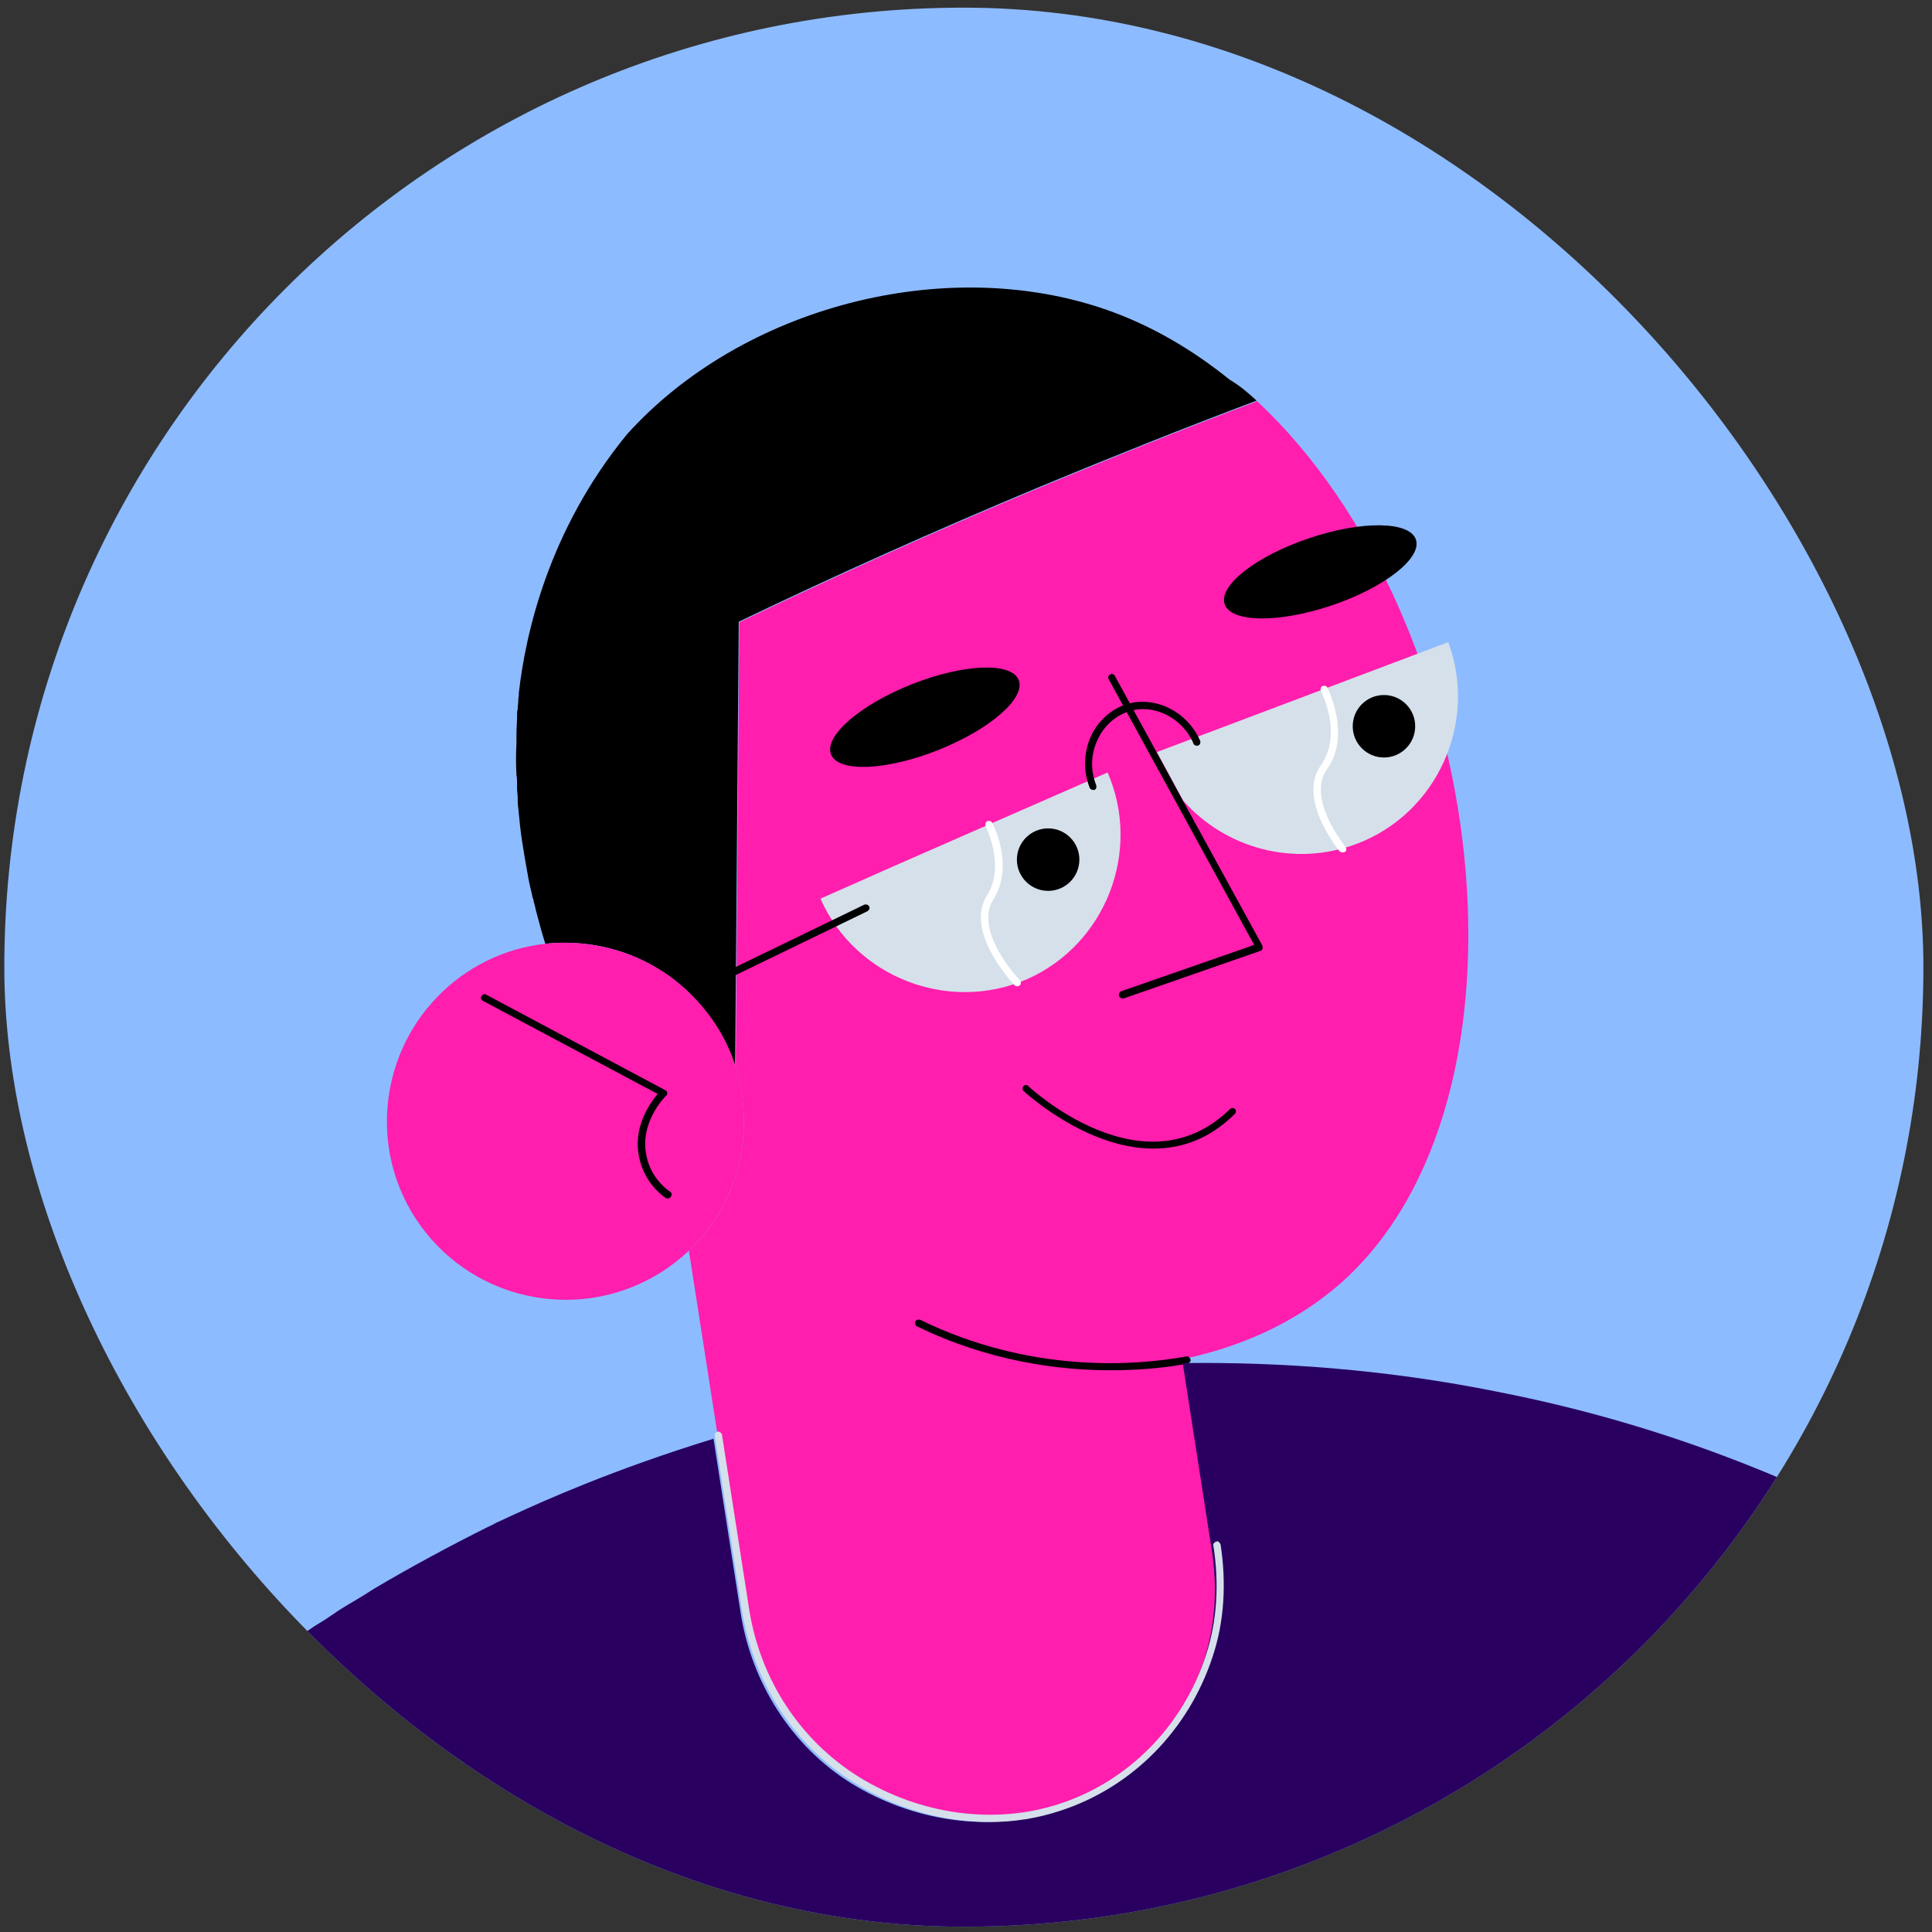 <svg width="200" height="200" viewBox="0 0 200 200" fill="none" xmlns="http://www.w3.org/2000/svg">
<rect x="0" y="0" width="200" height="200" fill="#333333" stroke="none"/>
<g clip-path="url(#clip0_3_12948)">
<rect x="0.447" y="0.792" width="198.663" height="198.663" rx="99.332" fill="#8DBBFF"/>
<path d="M138.727 132.893C134.249 136.811 128.776 139.299 122.868 140.605V140.791L125.853 160.008C126.475 163.802 126.289 167.719 125.107 171.451C122.744 178.851 116.96 184.822 109.622 187.185C102.657 189.424 94.883 188.242 88.602 184.324C82.321 180.468 78.216 173.876 77.097 166.6L74.298 148.627L71.313 129.473C74.547 126.363 76.661 122.134 76.972 117.346C77.097 114.983 76.848 112.619 76.164 110.505C76.288 95.144 76.412 79.783 76.537 64.422C86.363 59.696 96.749 55.032 107.756 50.43C115.405 47.258 122.868 44.273 130.144 41.537C154.336 64.174 160.244 113.925 138.727 132.893Z" fill="#FF1EAD"/>
<path d="M137.848 62.675C143.315 60.83 147.222 57.777 146.574 55.857C145.926 53.937 140.969 53.877 135.501 55.722C130.034 57.567 126.127 60.62 126.775 62.54C127.424 64.46 132.381 64.52 137.848 62.675Z" fill="black"/>
<path d="M97.093 77.657C102.457 75.531 106.2 72.28 105.454 70.396C104.707 68.513 99.753 68.709 94.389 70.835C89.025 72.962 85.282 76.213 86.029 78.096C86.776 79.98 91.729 79.784 97.093 77.657Z" fill="black"/>
<path d="M119.385 118.9C112.358 118.9 106.014 112.992 105.952 112.93C105.828 112.806 105.828 112.557 105.952 112.433C106.077 112.308 106.325 112.246 106.45 112.433C106.574 112.557 118.39 123.565 127.345 114.796C127.47 114.672 127.719 114.672 127.843 114.796C127.967 114.92 127.967 115.169 127.843 115.293C125.169 117.968 122.246 118.9 119.385 118.9Z" fill="black"/>
<path d="M130.642 97.819L122.495 82.955L119.759 77.918L115.405 69.958C115.281 69.771 115.094 69.709 114.908 69.833C114.721 69.958 114.659 70.144 114.783 70.331L129.833 97.819L116.089 102.607C115.903 102.669 115.778 102.918 115.841 103.105C115.903 103.229 116.027 103.354 116.214 103.354C116.276 103.354 116.276 103.354 116.338 103.354L130.455 98.441C130.58 98.441 130.642 98.316 130.704 98.192C130.704 98.005 130.704 97.881 130.642 97.819Z" fill="black"/>
<path d="M114.971 141.849C109.374 141.849 102.222 140.854 94.946 137.309C94.759 137.247 94.697 136.998 94.759 136.811C94.821 136.625 95.07 136.563 95.257 136.625C106.575 142.16 117.396 141.413 122.807 140.418C122.993 140.356 123.18 140.543 123.242 140.729C123.304 140.916 123.118 141.103 122.931 141.165C120.941 141.538 118.205 141.849 114.971 141.849Z" fill="black"/>
<path d="M130.082 41.474C122.806 44.211 115.343 47.196 107.694 50.368C96.686 54.97 86.3 59.634 76.474 64.36C76.35 79.721 76.225 95.082 76.101 110.443C73.862 103.415 67.519 98.129 59.683 97.632C58.564 97.57 57.507 97.57 56.449 97.694C56.076 96.512 55.765 95.331 55.454 94.149C55.392 93.776 55.268 93.465 55.205 93.092C55.205 93.03 55.205 93.03 55.143 92.968C55.019 92.283 54.832 91.662 54.708 90.977C54.646 90.604 54.584 90.293 54.521 89.92C54.459 89.547 54.397 89.236 54.335 88.863C54.148 87.744 53.962 86.624 53.837 85.505C53.775 84.883 53.713 84.261 53.651 83.639C53.589 83.266 53.589 82.893 53.589 82.52C53.589 82.209 53.526 81.898 53.526 81.649C53.526 81.462 53.526 81.338 53.526 81.151C53.526 80.841 53.526 80.53 53.464 80.219C53.402 79.099 53.402 78.042 53.464 76.985C53.464 76.674 53.464 76.363 53.464 75.99C53.464 75.368 53.526 74.746 53.526 74.186V73.938C53.526 73.751 53.526 73.626 53.589 73.44C53.589 73.129 53.651 72.818 53.651 72.507C53.651 72.258 53.713 72.072 53.713 71.823C53.713 71.761 53.713 71.699 53.713 71.699C54.397 65.666 56.76 54.907 64.907 44.957C76.785 31.773 97.868 26.238 114.597 32.084C119.199 33.701 123.428 36.188 127.283 39.298C128.341 39.92 129.211 40.666 130.082 41.474Z" fill="black"/>
<path d="M114.659 79.97C118.204 88.117 114.472 97.756 106.325 101.363C98.178 104.908 88.539 101.176 84.932 93.03C94.82 88.614 104.771 84.323 114.659 79.97Z" fill="#D5E0EA"/>
<path d="M140.405 87.371C133.937 89.796 126.847 87.806 122.494 82.893L119.758 77.856C129.833 74.062 139.845 70.269 149.92 66.475C153.029 74.808 148.738 84.261 140.405 87.371Z" fill="#D5E0EA"/>
<path d="M113.167 81.774C113.042 81.774 112.856 81.711 112.794 81.525C112.109 79.784 112.172 77.856 112.98 76.114C113.726 74.56 115.095 73.378 116.649 72.88C119.634 72.01 122.93 73.689 124.236 76.674C124.299 76.861 124.236 77.109 124.05 77.171C123.863 77.234 123.615 77.171 123.552 76.985C122.433 74.311 119.448 72.818 116.898 73.627C115.53 74.062 114.348 75.057 113.664 76.487C112.918 77.98 112.856 79.721 113.478 81.276C113.54 81.463 113.478 81.711 113.291 81.774C113.291 81.774 113.229 81.774 113.167 81.774Z" fill="black"/>
<path d="M105.268 102.109C105.144 102.109 105.082 102.047 105.019 101.985C104.149 101.052 99.982 96.201 102.159 92.719C103.838 90.045 102.594 86.811 102.034 85.505C101.972 85.318 102.034 85.069 102.221 85.007C102.407 84.945 102.656 85.007 102.718 85.194C103.402 86.562 104.708 90.107 102.843 93.092C100.915 96.139 104.771 100.617 105.579 101.487C105.703 101.612 105.703 101.861 105.579 101.985C105.455 102.109 105.33 102.109 105.268 102.109Z" fill="white"/>
<path d="M138.976 88.242C138.851 88.242 138.727 88.179 138.665 88.117C137.359 86.438 134.622 82.209 136.737 79.224C138.851 76.239 137.11 72.259 136.737 71.513C136.675 71.326 136.737 71.077 136.924 71.015C137.11 70.953 137.359 71.015 137.421 71.202C137.794 72.01 139.722 76.363 137.359 79.659C135.555 82.209 138.105 86.127 139.287 87.682C139.411 87.868 139.411 88.055 139.225 88.179C139.162 88.242 139.038 88.242 138.976 88.242Z" fill="white"/>
<path d="M89.783 94.336L71.686 103.105C71.5 102.918 71.313 102.732 71.126 102.545L89.472 93.652C89.659 93.59 89.908 93.652 89.97 93.839C90.094 94.025 89.97 94.212 89.783 94.336Z" fill="black"/>
<path d="M108.503 92.222C110.289 92.222 111.737 90.774 111.737 88.988C111.737 87.202 110.289 85.754 108.503 85.754C106.717 85.754 105.269 87.202 105.269 88.988C105.269 90.774 106.717 92.222 108.503 92.222Z" fill="black"/>
<path d="M143.267 78.416C145.053 78.416 146.5 76.968 146.5 75.182C146.5 73.396 145.053 71.948 143.267 71.948C141.481 71.948 140.033 73.396 140.033 75.182C140.033 76.968 141.481 78.416 143.267 78.416Z" fill="black"/>
<path d="M76.164 110.443C75.293 107.644 73.739 105.157 71.686 103.104C71.5 102.918 71.313 102.731 71.127 102.545C68.141 99.746 64.161 97.943 59.746 97.632C58.627 97.57 57.569 97.57 56.512 97.694C47.743 98.627 40.716 105.779 40.094 114.858C39.41 125.057 47.121 133.826 57.321 134.51C62.669 134.883 67.706 132.893 71.313 129.473C74.547 126.363 76.662 122.134 76.972 117.346C77.097 114.858 76.848 112.557 76.164 110.443Z" fill="#FF1EAD"/>
<path d="M69.136 124.062C69.074 124.062 68.95 124.062 68.888 124C68.079 123.44 66.711 122.134 66.214 120.02C65.405 116.786 67.271 114.236 68.079 113.241L49.982 103.602C49.795 103.477 49.733 103.291 49.858 103.104C49.982 102.918 50.169 102.855 50.355 102.98L68.888 112.868C69.012 112.93 69.074 113.054 69.074 113.117C69.074 113.241 69.074 113.365 68.95 113.428C68.826 113.552 66.089 116.288 66.96 119.833C67.395 121.699 68.639 122.88 69.385 123.378C69.572 123.502 69.572 123.751 69.447 123.876C69.385 124 69.261 124.062 69.136 124.062Z" fill="black"/>
<path d="M397.871 167.595C396.255 170.332 393.021 171.513 390.098 170.643C386.366 184.573 382.137 196.514 378.095 206.402C377.784 207.21 377.411 208.019 377.1 208.827C377.038 208.951 376.976 209.076 376.914 209.2C376.105 211.066 375.359 212.807 374.613 214.549C374.488 214.86 374.302 215.233 374.177 215.544C373.866 216.228 373.555 216.85 373.307 217.471C373.12 217.907 372.871 218.404 372.685 218.84C372.436 219.399 372.187 219.959 371.938 220.519C371.69 221.016 371.503 221.452 371.254 221.949C369.326 226.116 367.461 229.972 365.471 233.703C364.724 235.071 363.978 236.439 363.232 237.807C362.859 238.429 362.486 239.051 362.112 239.673C361.739 240.295 361.366 240.917 360.993 241.539C360.682 242.036 360.371 242.472 360.122 242.969C359.625 243.716 359.189 244.4 358.692 245.146C358.194 245.892 357.697 246.576 357.137 247.323C356.018 248.815 354.898 250.37 353.655 251.862C353.095 252.546 352.535 253.168 351.975 253.852C351.602 254.288 351.229 254.785 350.794 255.221C343.207 263.865 331.266 277.485 311.117 284.574C285.308 293.654 261.8 286.502 248.927 282.646C236.862 278.977 227.472 274.126 221.377 270.519C221.191 282.584 221.253 295.022 221.564 307.957C221.626 311.129 221.75 314.301 221.875 317.472C221.937 319.089 221.999 320.706 222.061 322.323C222.683 338.617 223.74 354.289 225.109 369.214C225.171 370.023 225.233 370.831 225.295 371.64C225.046 371.702 224.86 371.702 224.611 371.764C220.88 372.386 217.148 373.008 213.417 373.63C209.437 374.252 205.519 374.936 201.539 375.62C197.932 376.242 194.325 376.801 190.718 377.423C182.073 378.854 173.429 380.346 164.785 381.777C159.374 382.709 153.901 383.642 148.491 384.575C133.938 387.063 119.386 389.612 104.896 392.162C101.911 392.66 98.926 393.219 95.878 393.779C94.572 394.028 93.266 394.277 91.898 394.463C85.928 395.521 79.896 396.578 73.925 397.697C68.204 398.754 62.42 399.749 56.699 400.807C53.341 401.428 49.982 402.05 46.562 402.672C42.582 403.419 38.602 404.103 34.621 404.849V370.645C-17.742 382.772 -38.451 373.132 -47.718 362.622C-48.34 361.938 -48.899 361.192 -49.459 360.446C-49.583 360.321 -49.708 360.135 -49.832 359.948C-50.019 359.699 -50.205 359.388 -50.392 359.14C-50.703 358.642 -51.014 358.145 -51.325 357.647C-51.511 357.274 -51.76 356.963 -51.947 356.59C-52.258 356.03 -52.569 355.47 -52.879 354.911C-53.004 354.6 -53.19 354.351 -53.315 354.04C-53.315 353.978 -53.377 353.978 -53.377 353.916C-53.501 353.605 -53.626 353.356 -53.75 353.045C-53.874 352.734 -54.061 352.423 -54.185 352.112C-54.434 351.49 -54.683 350.868 -54.932 350.246C-55.056 349.873 -55.18 349.5 -55.305 349.127C-55.678 348.132 -55.989 347.075 -56.238 346.018C-56.362 345.644 -56.424 345.333 -56.549 344.96C-56.611 344.649 -56.673 344.338 -56.797 344.027C-56.797 343.903 -56.859 343.841 -56.859 343.716C-56.922 343.406 -56.984 343.095 -57.108 342.784C-57.17 342.411 -57.233 342.037 -57.357 341.664C-57.419 341.229 -57.544 340.856 -57.606 340.42C-57.73 339.861 -57.792 339.301 -57.917 338.741C-58.103 337.622 -58.228 336.44 -58.352 335.259C-58.414 334.637 -58.477 334.077 -58.539 333.455C-58.601 333.082 -58.601 332.647 -58.663 332.211C-58.725 331.403 -58.787 330.532 -58.787 329.724C-58.787 329.288 -58.85 328.915 -58.85 328.48C-58.85 328.045 -58.85 327.609 -58.85 327.174C-58.85 326.739 -58.85 326.241 -58.85 325.806C-58.85 325.246 -58.85 324.624 -58.85 324.065C-58.85 323.567 -58.85 323.07 -58.787 322.572C-58.787 322.385 -58.787 322.199 -58.787 322.012C-58.787 321.701 -58.787 321.453 -58.725 321.142C-58.725 320.769 -58.725 320.395 -58.663 319.96C-58.663 319.898 -58.663 319.836 -58.663 319.836C-58.663 319.338 -58.601 318.778 -58.539 318.219C-58.539 318.094 -58.539 317.97 -58.539 317.846C-58.477 317.348 -58.477 316.851 -58.414 316.291C-58.29 314.487 -58.041 312.622 -57.792 310.756C-57.73 310.321 -57.668 309.823 -57.606 309.388C-57.481 308.517 -57.357 307.709 -57.233 306.838C-57.233 306.776 -57.233 306.651 -57.17 306.589C-57.108 306.216 -57.046 305.781 -56.984 305.408C-56.859 304.661 -56.735 303.915 -56.611 303.169C-56.549 302.92 -56.486 302.609 -56.486 302.36C-56.424 302.049 -56.362 301.676 -56.3 301.365C-56.238 300.93 -56.113 300.432 -56.051 299.997C-55.864 299.064 -55.678 298.131 -55.429 297.261C-55.118 295.893 -54.807 294.587 -54.496 293.218C-54.496 293.156 -54.496 293.156 -54.496 293.094C-54.372 292.597 -54.248 292.161 -54.123 291.726C-53.874 290.793 -53.626 289.86 -53.377 288.927C-53.066 287.87 -52.755 286.813 -52.444 285.756C-52.195 284.947 -51.947 284.077 -51.698 283.268C-51.573 282.833 -51.449 282.46 -51.325 282.024C-51.138 281.465 -51.014 280.967 -50.827 280.407C-50.703 279.91 -50.516 279.475 -50.33 278.977C-50.205 278.604 -50.081 278.169 -49.956 277.795C-49.086 275.308 -48.215 272.82 -47.22 270.333C-46.847 269.4 -46.474 268.405 -46.101 267.41C-45.479 265.979 -44.919 264.487 -44.297 263.057C-44.111 262.559 -43.862 262.061 -43.675 261.626C-43.053 260.134 -42.369 258.703 -41.685 257.273C-41.437 256.775 -41.25 256.278 -41.001 255.842C-40.068 253.852 -39.136 251.925 -38.14 249.934C-37.892 249.437 -37.643 248.939 -37.394 248.442C-37.021 247.758 -36.648 247.012 -36.275 246.327C-36.15 246.017 -35.964 245.706 -35.777 245.395C-35.591 244.959 -35.342 244.586 -35.093 244.151C-34.844 243.716 -34.658 243.28 -34.409 242.907C-33.849 241.912 -33.29 240.855 -32.668 239.86C-32.419 239.424 -32.17 238.927 -31.922 238.492C-30.305 235.693 -28.625 232.957 -26.884 230.22C-26.635 229.847 -26.387 229.412 -26.138 229.039C-25.454 227.982 -24.77 226.986 -24.148 225.929C-23.837 225.494 -23.588 225.059 -23.277 224.623C-20.852 221.016 -18.302 217.534 -15.69 214.051C-14.757 212.807 -13.824 211.626 -12.829 210.382C-12.456 209.884 -12.083 209.449 -11.71 209.014C-11.399 208.641 -11.15 208.267 -10.839 207.956C-10.653 207.708 -10.466 207.521 -10.28 207.272C-8.103 204.66 -5.926 202.111 -3.625 199.561C-3.252 199.126 -2.817 198.69 -2.444 198.255C-1.2 196.887 0.106 195.519 1.412 194.15C1.785 193.777 2.096 193.404 2.469 193.093C2.905 192.658 3.278 192.222 3.713 191.849C8.44 187.123 13.415 182.645 18.639 178.416C19.074 178.043 19.572 177.67 20.007 177.297C20.567 176.862 21.126 176.426 21.686 175.991C22.059 175.68 22.494 175.369 22.93 175.058C23.241 174.809 23.552 174.561 23.863 174.374C24.049 174.25 24.236 174.063 24.422 173.939C25.044 173.503 25.666 173.006 26.288 172.571C26.661 172.322 27.034 172.011 27.407 171.762C27.905 171.389 28.402 171.078 28.9 170.705C28.9 170.705 28.9 170.705 28.962 170.705C29.335 170.456 29.709 170.207 30.082 169.959C30.206 169.896 30.33 169.772 30.455 169.71C30.952 169.399 31.45 169.026 32.01 168.715C32.507 168.342 33.067 168.031 33.564 167.72C33.937 167.471 34.31 167.222 34.684 166.973C34.995 166.725 35.368 166.538 35.741 166.289C36.363 165.916 36.985 165.543 37.607 165.17C37.98 164.921 38.415 164.672 38.788 164.424C42.582 162.185 46.5 160.07 50.48 158.08C50.791 157.956 51.102 157.769 51.35 157.645C51.91 157.396 52.408 157.147 52.967 156.899C56.45 155.282 63.726 152.048 73.863 148.938L76.662 166.911C77.781 174.187 81.948 180.78 88.167 184.635C94.448 188.491 102.284 189.735 109.187 187.496C116.463 185.133 122.247 179.163 124.672 171.762C125.854 168.093 126.04 164.175 125.418 160.319L122.433 141.103C132.695 140.978 143.702 141.787 155.083 144.088C227.72 158.329 251.539 218.653 292.025 210.755C292.771 210.631 293.579 210.444 294.326 210.257C294.574 210.195 294.823 210.133 295.072 210.071C295.321 210.009 295.569 209.947 295.88 209.822C296.129 209.76 296.378 209.698 296.627 209.573H296.689C296.689 209.573 296.689 209.573 296.751 209.573L297.124 209.449C297.249 209.387 297.373 209.387 297.497 209.325C297.746 209.262 297.995 209.138 298.244 209.076C298.555 208.951 298.865 208.827 299.239 208.703C299.487 208.641 299.674 208.516 299.923 208.392C300.171 208.267 300.482 208.143 300.731 208.019C302.037 207.459 303.343 206.775 304.711 206.029C304.774 206.029 304.836 205.966 304.836 205.966C305.084 205.842 305.333 205.655 305.644 205.531C306.204 205.22 306.764 204.847 307.385 204.474C307.696 204.287 307.945 204.101 308.194 203.914C308.505 203.728 308.754 203.541 309.065 203.354C309.624 202.981 310.184 202.546 310.744 202.111C311.055 201.924 311.303 201.675 311.614 201.427C312.734 200.494 313.915 199.499 315.035 198.441C315.284 198.193 315.532 197.944 315.781 197.757C316.092 197.446 316.403 197.135 316.776 196.825C317.025 196.638 317.211 196.389 317.398 196.14C317.585 195.954 317.771 195.767 317.958 195.581C318.269 195.27 318.58 194.897 318.891 194.586C320.507 192.844 322.124 190.916 323.741 188.802C323.99 188.491 324.239 188.118 324.488 187.807C324.799 187.372 325.172 186.936 325.483 186.501C325.794 186.128 326.042 185.693 326.353 185.257C326.353 185.195 326.416 185.133 326.478 185.133C326.726 184.76 326.975 184.387 327.224 184.013C327.286 183.951 327.348 183.827 327.411 183.765C327.659 183.392 327.908 183.081 328.095 182.707C328.343 182.334 328.592 181.961 328.841 181.588C328.903 181.526 328.965 181.401 328.965 181.339C329.276 180.904 329.525 180.406 329.836 179.971C330.396 179.038 331.018 178.105 331.577 177.11C331.888 176.551 332.261 175.991 332.572 175.369C332.821 174.934 333.07 174.498 333.319 174.063C333.567 173.69 333.754 173.255 334.003 172.881C334.376 172.197 334.749 171.575 335.06 170.891C335.309 170.394 335.557 169.896 335.806 169.399C335.868 169.274 335.931 169.15 335.993 169.026C336.241 168.528 336.49 168.031 336.739 167.533C337.61 165.792 338.48 163.988 339.351 162.123C339.662 161.501 339.911 160.879 340.222 160.257C340.781 158.951 341.341 157.645 341.963 156.339C342.398 155.282 342.896 154.225 343.331 153.105C344.264 150.742 345.259 148.317 346.192 145.767L343.455 144.212C340.284 142.346 339.164 138.242 341.03 135.07C342.274 132.956 344.513 131.712 346.876 131.712C347.995 131.712 349.177 132.023 350.234 132.583L350.732 132.894L354.587 135.132L354.898 135.319L393.456 157.583H393.518L395.57 158.764C398.556 160.319 399.675 164.424 397.871 167.595Z" fill="#290060"/>
<path d="M30.452 169.647C30.452 172.197 28.338 174.311 25.788 174.311C25.228 174.311 24.731 174.187 24.233 174C24.42 173.876 24.607 173.69 24.793 173.565C25.415 173.13 26.037 172.632 26.659 172.197C27.032 171.948 27.405 171.637 27.778 171.388C28.276 171.015 28.773 170.704 29.271 170.331C29.271 170.331 29.271 170.331 29.333 170.331C29.706 170.082 30.079 169.834 30.452 169.585C30.452 169.585 30.452 169.647 30.452 169.647Z" fill="#D5E0EA"/>
<path d="M186.302 174.311C188.878 174.311 190.966 172.223 190.966 169.647C190.966 167.071 188.878 164.983 186.302 164.983C183.726 164.983 181.638 167.071 181.638 169.647C181.638 172.223 183.726 174.311 186.302 174.311Z" fill="#D5E0EA"/>
<path d="M102.473 188.615C97.684 188.615 92.709 187.247 88.48 184.572C82.199 180.717 77.97 174.124 76.788 166.6L73.99 148.627C73.927 148.44 74.114 148.254 74.301 148.191C74.487 148.191 74.674 148.316 74.736 148.502L77.535 166.475C78.654 173.814 82.821 180.157 88.915 183.95C95.259 187.868 102.97 188.926 109.624 186.749C116.776 184.448 122.498 178.664 124.861 171.264C125.98 167.843 126.229 163.925 125.607 160.007C125.545 159.821 125.732 159.634 125.918 159.572C126.105 159.51 126.291 159.697 126.353 159.883C126.975 163.925 126.727 167.906 125.545 171.45C123.057 179.1 117.212 185.008 109.811 187.433C107.386 188.242 104.96 188.615 102.473 188.615Z" fill="#D5E0EA"/>
</g>
<defs>
<clipPath id="clip0_3_12948">
<rect x="0.447" y="0.792" width="198.663" height="198.663" rx="99.332" fill="white"/>
</clipPath>
</defs>
</svg>

